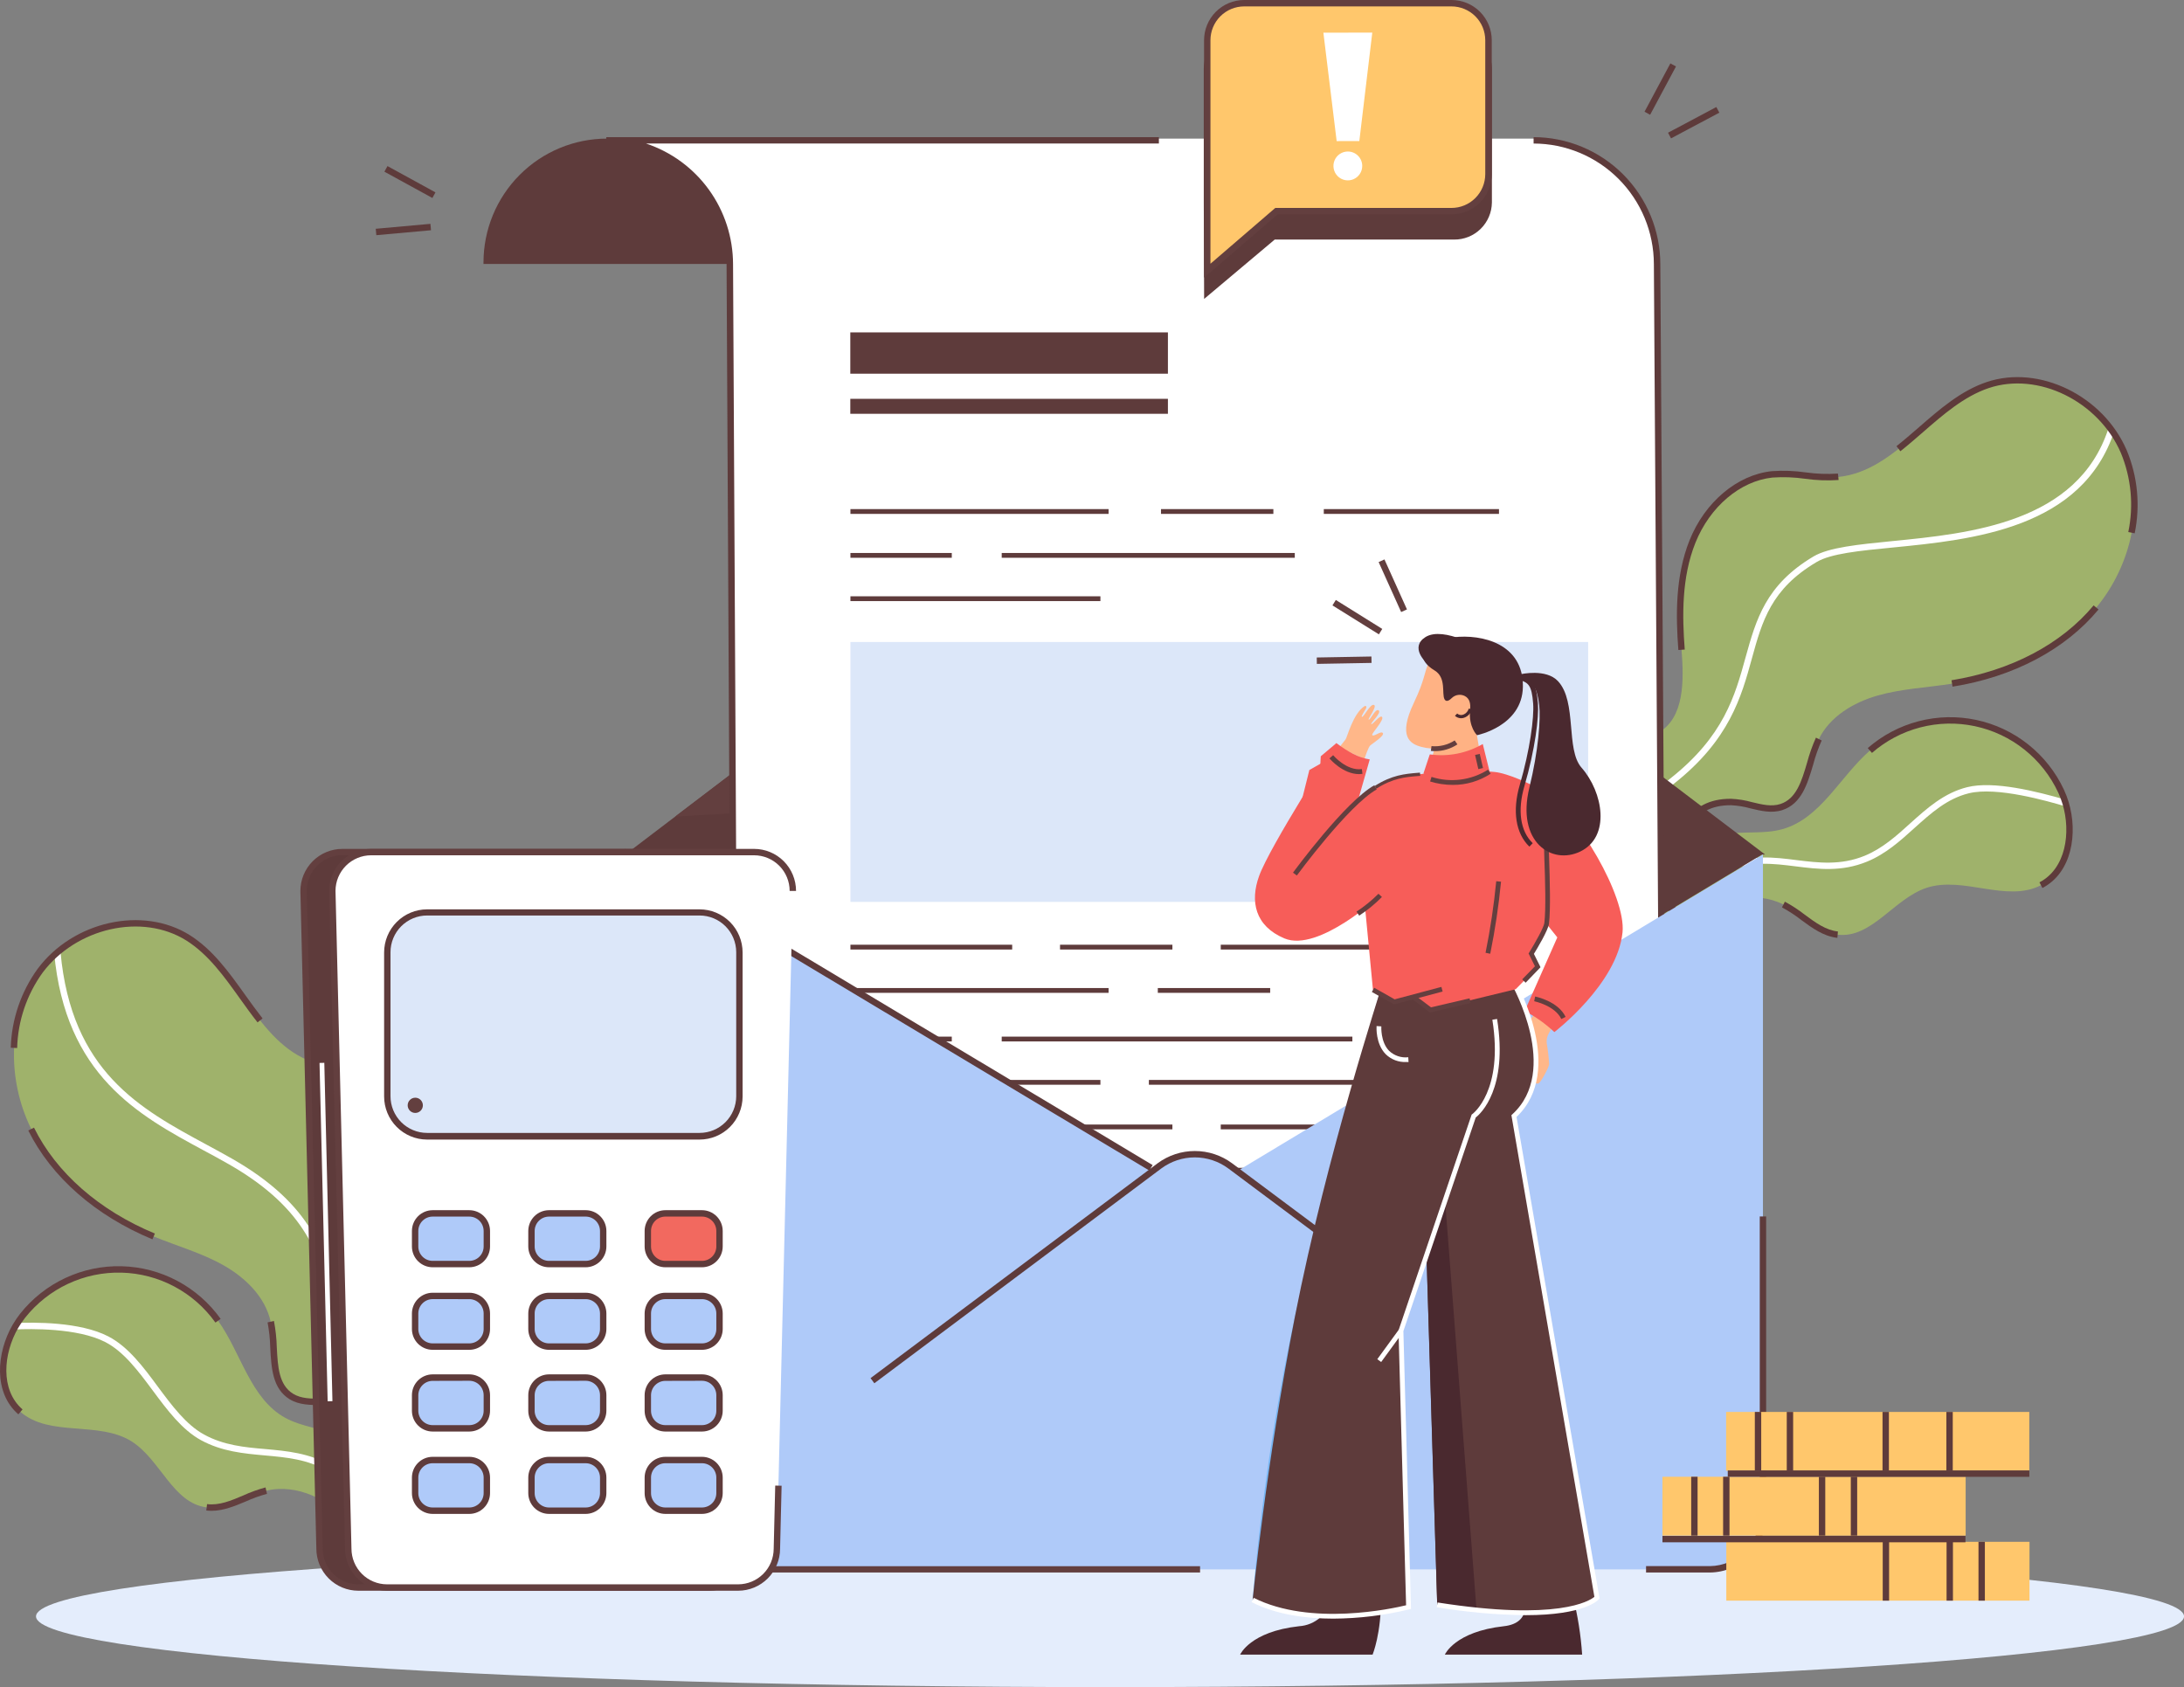 <svg width="312" height="241" viewBox="0 0 312 241" fill="none" xmlns="http://www.w3.org/2000/svg">
<rect x="0" y="0" width="312" height="241" fill="#808080" stroke="none"/>
<g clip-path="url(#clip0_3412_2817)">
<path d="M57.505 218.502L51.44 219.613C51.272 219.33 51.103 219.051 50.925 218.781C50.667 218.398 50.387 218.03 50.086 217.679C47.117 214.245 42.461 211.899 38.047 212.942C35.142 213.627 32.479 215.685 29.523 215.329C24.69 214.739 22.911 208.469 18.77 205.886C14.06 202.95 7.119 205.323 2.923 201.688C-0.437 198.771 -0.077 193.407 2.208 189.465C2.514 188.937 2.856 188.431 3.234 187.952C4.919 185.828 7.073 184.126 9.526 182.978C11.979 181.831 14.664 181.27 17.37 181.339C20.076 181.408 22.728 182.105 25.12 183.377C27.511 184.648 29.576 186.458 31.152 188.665C34.462 193.302 35.762 199.777 40.728 202.525C43.136 203.856 46.018 204.034 48.531 205.159C50.692 206.128 52.744 208.195 54.363 210.76C55.697 212.876 56.683 215.191 57.286 217.619C57.378 217.898 57.446 218.2 57.505 218.502Z" fill="#9FB26B"/>
<path d="M55.548 219.014C55.384 218.74 55.216 218.465 55.042 218.196C54.51 217.371 53.936 216.574 53.323 215.809C51.499 213.522 49.274 211.59 46.756 210.106C43.92 208.456 40.96 208.19 37.827 207.907C34.813 207.637 31.694 207.354 28.707 205.726C25.971 204.23 23.868 201.391 21.83 198.647C19.791 195.904 17.703 193.091 15.053 191.72C11.086 189.662 4.218 189.817 2.207 189.913L2.166 188.999C4.816 188.875 11.419 188.802 15.473 190.906C18.309 192.373 20.489 195.286 22.559 198.098C24.539 200.764 26.586 203.522 29.145 204.921C31.945 206.462 34.968 206.75 37.891 206.997C40.983 207.276 44.184 207.564 47.194 209.315C49.811 210.851 52.122 212.859 54.012 215.237C54.65 216.024 55.242 216.847 55.786 217.702C55.968 217.976 56.141 218.26 56.315 218.548L55.548 219.014Z" fill="white"/>
<path d="M60.647 180.923C59.31 185.084 57.965 190.325 61.185 193.27C62.512 194.477 64.377 194.971 65.718 196.141C68.03 198.121 68.454 201.629 67.724 204.587C66.694 208.581 65.449 212.516 63.994 216.376C63.871 216.709 63.748 217.043 63.629 217.372L53.14 219.293C53.168 218.982 53.2 218.662 53.241 218.346C53.359 217.432 53.51 216.49 53.697 215.525C53.957 213.952 54.235 212.324 54.399 210.751C54.855 206.027 54.267 201.725 48.772 200.444C46.405 199.891 43.696 200.737 41.617 199.475C38.342 197.472 39.501 192.529 38.661 188.779C37.882 185.258 35.059 182.515 31.926 180.745C28.793 178.975 25.291 178.001 21.966 176.63C14.647 173.593 7.985 168.399 4.464 161.279C0.944 154.159 1.021 145.046 5.759 138.685C10.497 132.325 20.151 129.768 26.869 133.975C34.047 138.466 36.623 148.901 44.613 151.69C47.595 152.733 50.91 152.499 53.888 153.551C58.8 155.298 61.96 160.378 62.731 165.545C63.501 170.712 62.238 175.976 60.647 180.923Z" fill="#9FB26B"/>
<path d="M57.532 218.407V217.492C57.532 216.162 57.61 214.771 57.701 213.299C57.998 208.763 58.299 204.067 55.353 201.369C50.095 196.554 48.772 191.368 47.473 186.361C45.758 179.68 43.989 172.776 32.734 166.337C31.539 165.651 30.276 164.965 29.058 164.316C19.819 159.323 9.344 153.662 7.734 136.103L8.646 136.016C10.211 153.09 20.015 158.385 29.496 163.507C30.718 164.17 31.981 164.851 33.19 165.542C44.782 172.172 46.602 179.26 48.357 186.119C49.666 191.217 50.897 196.032 55.955 200.66C59.224 203.655 58.905 208.571 58.6 213.326C58.504 214.781 58.417 216.152 58.431 217.442V218.356L57.532 218.407Z" fill="white"/>
<path d="M21.775 177.037C13.635 173.663 7.337 168.134 4.04 161.49L4.856 161.083C8.049 167.549 14.191 172.922 22.126 176.214L21.775 177.037Z" fill="#633F3F"/>
<path d="M52.64 219.874L52.69 219.275C52.717 218.96 52.754 218.635 52.795 218.315C52.922 217.309 53.096 216.266 53.251 215.471L53.319 215.059C53.556 213.633 53.803 212.156 53.948 210.729C54.368 206.581 54.072 202.169 48.672 200.911C47.742 200.74 46.795 200.672 45.849 200.71C44.317 200.71 42.744 200.71 41.385 199.887C38.918 198.378 38.763 195.406 38.608 192.53C38.578 191.312 38.45 190.1 38.225 188.903L39.137 188.702C39.374 189.948 39.51 191.211 39.542 192.479C39.688 195.223 39.825 197.848 41.882 199.105C43.022 199.8 44.404 199.805 45.868 199.796C46.885 199.755 47.904 199.832 48.905 200.024C55.025 201.451 55.312 206.54 54.879 210.82C54.728 212.274 54.482 213.77 54.24 215.21L54.172 215.622C54.04 216.408 53.871 217.451 53.743 218.429C53.743 218.539 53.716 218.649 53.707 218.759L63.338 216.994L63.612 216.239C65.058 212.397 66.299 208.48 67.328 204.505C67.939 201.936 67.784 198.483 65.468 196.512C64.811 195.996 64.1 195.553 63.347 195.191C62.477 194.776 61.664 194.252 60.926 193.632L61.541 192.955C62.222 193.523 62.971 194.002 63.771 194.381C64.582 194.773 65.347 195.255 66.051 195.817C68.674 198.058 68.883 201.885 68.208 204.716C67.172 208.726 65.923 212.678 64.464 216.555L64.008 217.798L52.64 219.874Z" fill="#633F3F"/>
<path d="M61.08 181.066L60.214 180.787C61.669 176.246 63.046 170.891 62.261 165.601C61.441 160.086 58.084 155.541 53.715 153.968C52.231 153.506 50.703 153.2 49.155 153.053C47.556 152.904 45.978 152.588 44.444 152.111L44.741 151.247C46.215 151.706 47.733 152.012 49.269 152.162C50.882 152.315 52.475 152.637 54.021 153.122C58.704 154.782 62.293 159.633 63.142 165.468C63.976 170.946 62.567 176.434 61.08 181.066Z" fill="#633F3F"/>
<path d="M2.449 149.711L1.537 149.669C1.657 145.61 2.996 141.682 5.377 138.398C10.448 131.584 20.394 129.376 27.093 133.573C30.39 135.636 32.739 138.924 35.01 142.102C35.817 143.231 36.651 144.388 37.508 145.481L36.793 146.052C35.922 144.95 35.083 143.766 34.266 142.632C32.05 139.527 29.752 136.317 26.61 134.346C20.298 130.395 10.909 132.517 6.088 138.946C3.822 142.085 2.554 145.837 2.449 149.711Z" fill="#633F3F"/>
<path d="M30.217 215.819C29.967 215.818 29.717 215.805 29.469 215.777L29.578 214.863C31.329 215.078 32.985 214.374 34.74 213.633C35.77 213.159 36.838 212.774 37.933 212.48L38.142 213.395C37.094 213.678 36.071 214.046 35.082 214.497C33.532 215.142 31.927 215.819 30.217 215.819Z" fill="#633F3F"/>
<path d="M2.622 202.041C-0.971 198.922 -0.506 193.243 1.81 189.237C2.129 188.691 2.484 188.167 2.873 187.669C4.602 185.489 6.813 183.742 9.33 182.565C11.847 181.387 14.602 180.811 17.378 180.882C20.155 180.953 22.877 181.669 25.331 182.973C27.785 184.278 29.904 186.136 31.521 188.4L30.777 188.931C29.243 186.781 27.232 185.018 24.903 183.78C22.574 182.542 19.99 181.863 17.355 181.796C14.719 181.729 12.104 182.276 9.716 183.394C7.327 184.513 5.23 186.171 3.589 188.24C3.225 188.701 2.894 189.187 2.599 189.694C0.474 193.353 -4.21685e-05 198.543 3.22 201.337L2.622 202.041Z" fill="#633F3F"/>
<path d="M158.574 241.005C243.311 241.005 312.004 236.483 312.004 230.904C312.004 225.325 243.311 220.803 158.574 220.803C73.837 220.803 5.144 225.325 5.144 230.904C5.144 236.483 73.837 241.005 158.574 241.005Z" fill="#E4EDFC"/>
<path d="M234.576 130.094L240.217 132.586C240.45 132.348 240.673 132.129 240.915 131.895C241.253 131.581 241.609 131.288 241.982 131.017C245.671 128.37 250.742 127.172 254.792 129.216C257.455 130.556 259.571 133.185 262.544 133.523C267.387 134.072 270.57 128.384 275.19 126.838C280.452 125.082 286.659 129.01 291.58 126.445C295.524 124.392 296.418 119.096 295.109 114.729C294.934 114.145 294.717 113.573 294.462 113.019C293.315 110.56 291.615 108.401 289.495 106.713C287.375 105.025 284.893 103.852 282.245 103.289C279.597 102.726 276.854 102.786 274.233 103.466C271.612 104.146 269.185 105.427 267.141 107.207C262.845 110.948 260.082 116.943 254.596 118.456C251.946 119.188 249.123 118.689 246.387 119.197C244.062 119.654 241.59 121.168 239.419 123.29C237.632 125.033 236.136 127.052 234.987 129.271C234.836 129.545 234.704 129.819 234.576 130.094Z" fill="#9FB26B"/>
<path d="M236.359 131.054L235.707 130.418C235.94 130.176 236.163 129.961 236.418 129.709C237.142 129.009 237.903 128.35 238.699 127.734C240.824 126.092 243.291 125.027 245.68 124.002L246.652 123.582C250.163 122.05 253.46 122.461 256.648 122.864C259.753 123.248 262.964 123.65 266.393 122.242C268.906 121.209 270.953 119.379 272.891 117.614C275.263 115.479 277.712 113.27 281.032 112.447C284.826 111.505 290.941 113.046 295.209 114.276L294.954 115.154C292.551 114.455 285.245 112.328 281.246 113.325C278.149 114.093 275.892 116.128 273.493 118.282C271.478 120.111 269.389 121.986 266.731 123.079C263.082 124.579 259.749 124.163 256.529 123.76C253.31 123.358 250.291 122.978 247.007 124.409L246.031 124.83C243.587 125.882 241.28 126.874 239.25 128.447C238.474 129.043 237.733 129.682 237.029 130.363C236.811 130.596 236.583 130.825 236.359 131.054Z" fill="white"/>
<path d="M240.221 92.821C240.559 97.174 240.677 102.584 236.838 104.71C235.269 105.574 233.363 105.625 231.767 106.448C229.062 107.82 227.858 111.144 227.858 114.194C227.938 118.323 228.243 122.445 228.77 126.54L228.894 127.597L238.648 131.909C238.694 131.598 238.73 131.282 238.767 130.962C238.862 130.048 238.935 129.092 239.004 128.118C239.113 126.527 239.218 124.885 239.423 123.312C240.053 118.607 241.64 114.56 247.281 114.596C249.711 114.596 252.155 116.064 254.468 115.319C258.116 114.135 258.116 109.059 259.817 105.607C261.39 102.364 264.774 100.348 268.23 99.36C271.687 98.373 275.322 98.226 278.874 97.664C286.7 96.415 294.379 92.908 299.455 86.808C304.53 80.708 306.564 71.823 303.427 64.53C300.289 57.236 291.492 52.504 283.986 55.032C275.965 57.726 271.04 67.278 262.626 68.133C259.479 68.453 256.31 67.452 253.172 67.781C247.987 68.334 243.737 72.541 241.772 77.384C239.806 82.226 239.825 87.613 240.221 92.821Z" fill="#9FB26B"/>
<path d="M233.29 128.118L232.405 127.899C232.711 126.669 232.962 125.338 233.226 123.925C234.102 119.27 235.096 113.988 238.571 111.245C246.264 105.177 247.851 99.415 249.383 93.846C250.861 88.55 252.229 83.552 259.069 79.492C261.263 78.193 265.454 77.782 270.269 77.302C281.469 76.2 296.81 74.686 301.197 61.228L302.063 61.517C297.503 75.537 281.811 77.087 270.36 78.216C265.631 78.673 261.554 79.08 259.53 80.278C252.999 84.133 251.736 88.738 250.268 94.07C248.772 99.516 247.076 105.689 239.141 111.949C235.949 114.478 234.977 119.576 234.124 124.076C233.855 125.521 233.605 126.865 233.29 128.118Z" fill="white"/>
<path d="M278.933 98.09L278.787 97.175C287.269 95.803 294.479 92.022 299.089 86.48L299.787 87.065C295.035 92.794 287.629 96.704 278.933 98.09Z" fill="#5E3B3B"/>
<path d="M239.004 132.536L228.469 127.881L228.314 126.568C227.789 122.457 227.484 118.32 227.402 114.176C227.402 111.263 228.497 107.592 231.561 106.023C232.378 105.637 233.237 105.347 234.12 105.159C234.986 104.975 235.825 104.683 236.619 104.29L237.075 105.09C236.207 105.524 235.288 105.844 234.339 106.041C233.523 106.218 232.729 106.485 231.972 106.837C229.272 108.209 228.324 111.533 228.324 114.176C228.41 118.284 228.715 122.384 229.236 126.459L229.331 127.254L238.288 131.214L238.329 130.88C238.434 129.893 238.507 128.85 238.561 128.054L238.589 127.652C238.689 126.189 238.794 124.675 238.985 123.221C239.551 118.973 241.006 114.108 247.226 114.108H247.299C248.316 114.154 249.324 114.316 250.304 114.592C251.727 114.935 253.072 115.26 254.34 114.853C256.62 114.108 257.372 111.606 258.152 108.954C258.477 107.728 258.901 106.531 259.42 105.374L260.241 105.776C259.743 106.887 259.337 108.037 259.028 109.215C258.211 111.958 257.368 114.83 254.618 115.722C253.109 116.211 251.572 115.841 250.09 115.484C249.178 115.226 248.24 115.073 247.294 115.027H247.212C241.74 115.027 240.426 119.229 239.875 123.345C239.688 124.771 239.583 126.271 239.482 127.721L239.455 128.123C239.405 128.928 239.327 129.98 239.223 130.986C239.186 131.31 239.145 131.635 239.095 131.95L239.004 132.536Z" fill="#5E3B3B"/>
<path d="M239.766 92.854C239.396 87.997 239.31 82.336 241.357 77.197C243.555 71.709 248.17 67.832 253.109 67.306C254.725 67.192 256.348 67.25 257.952 67.48C259.48 67.695 261.027 67.753 262.567 67.653L262.658 68.568C261.056 68.676 259.446 68.616 257.856 68.39C256.316 68.169 254.757 68.112 253.205 68.22C248.599 68.71 244.276 72.368 242.201 77.54C240.213 82.506 240.313 88.034 240.678 92.79L239.766 92.854Z" fill="#5E3B3B"/>
<path d="M304.955 76.181L304.042 76.007C304.833 72.212 304.461 68.265 302.975 64.685C299.783 57.3 291.155 53.066 284.096 55.439C280.584 56.624 277.611 59.212 274.734 61.718C273.676 62.632 272.586 63.588 271.482 64.461L270.926 63.734C272.011 62.879 273.092 61.937 274.141 61.027C277.087 58.462 280.128 55.814 283.813 54.575C291.306 52.056 300.463 56.518 303.819 64.324C305.379 68.072 305.775 72.204 304.955 76.181Z" fill="#5E3B3B"/>
<path d="M262.476 133.975C260.483 133.747 258.869 132.558 257.305 131.406C256.445 130.734 255.529 130.138 254.568 129.622L254.979 128.804C255.979 129.345 256.932 129.969 257.829 130.669C259.361 131.799 260.811 132.869 262.563 133.065L262.476 133.975Z" fill="#5E3B3B"/>
<path d="M291.771 126.852L291.351 126.043C295.131 124.072 295.87 118.927 294.653 114.858C294.484 114.295 294.275 113.745 294.028 113.211C292.911 110.817 291.256 108.714 289.191 107.07C287.127 105.426 284.71 104.285 282.131 103.737C279.552 103.188 276.881 103.248 274.329 103.91C271.777 104.573 269.413 105.821 267.423 107.555L266.821 106.865C268.917 105.038 271.406 103.724 274.094 103.026C276.782 102.327 279.595 102.264 282.311 102.84C285.027 103.416 287.574 104.616 289.749 106.346C291.925 108.076 293.67 110.288 294.849 112.809C295.115 113.384 295.341 113.977 295.524 114.583C296.855 119.023 296.007 124.652 291.771 126.852Z" fill="#5E3B3B"/>
<path d="M251.749 122.055L170.695 170.864L89.741 122.064L251.749 122.055Z" fill="#5E3B3B"/>
<path d="M252.151 122.068L175.616 63.99C174.187 62.899 172.44 62.308 170.643 62.308C168.847 62.308 167.1 62.899 165.67 63.99L89.336 122.063L252.151 122.068Z" fill="#5E3B3B"/>
<path d="M234.604 108.757L175.617 63.99C174.187 62.899 172.44 62.308 170.644 62.308C168.847 62.308 167.1 62.899 165.671 63.99L96.464 116.645L234.604 108.757Z" fill="#633F3F"/>
<path d="M104.367 37.706V37.496C104.367 32.803 102.507 28.302 99.198 24.983C95.888 21.664 91.399 19.8 86.719 19.8C82.038 19.8 77.549 21.664 74.239 24.983C70.93 28.302 69.07 32.803 69.07 37.496V37.706H104.367Z" fill="#5E3B3B"/>
<path d="M241.607 211.986H122.79C118.109 211.986 113.62 210.122 110.31 206.803C107.001 203.484 105.141 198.983 105.141 194.29L104.32 37.496C104.32 32.806 102.464 28.308 99.158 24.989C95.852 21.671 91.368 19.805 86.69 19.8H219.143C221.461 19.8 223.756 20.258 225.897 21.147C228.038 22.036 229.984 23.34 231.623 24.983C233.261 26.626 234.561 28.577 235.448 30.724C236.335 32.871 236.792 35.172 236.792 37.496L237.635 165.857V194.29C237.608 204.062 231.862 211.986 241.607 211.986Z" fill="white"/>
<path d="M135.969 173.781H121.49V174.467H135.969V173.781Z" fill="#5E3B3B"/>
<path d="M193.196 173.781H143.102V174.467H193.196V173.781Z" fill="#5E3B3B"/>
<path d="M135.969 78.993H121.49V79.679H135.969V78.993Z" fill="#5E3B3B"/>
<path d="M184.969 78.993H143.102V79.679H184.969V78.993Z" fill="#5E3B3B"/>
<path d="M157.202 85.181H121.49V85.867H157.202V85.181Z" fill="#5E3B3B"/>
<path d="M135.969 148.083H121.49V148.769H135.969V148.083Z" fill="#5E3B3B"/>
<path d="M193.196 148.083H143.102V148.769H193.196V148.083Z" fill="#5E3B3B"/>
<path d="M157.202 154.27H121.49V154.955H157.202V154.27Z" fill="#5E3B3B"/>
<path d="M208.888 154.27H164.124V154.955H208.888V154.27Z" fill="#5E3B3B"/>
<path d="M144.597 134.954H121.49V135.64H144.597V134.954Z" fill="#5E3B3B"/>
<path d="M158.369 141.142H121.49V141.828H158.369V141.142Z" fill="#5E3B3B"/>
<path d="M181.454 141.142H165.401V141.828H181.454V141.142Z" fill="#5E3B3B"/>
<path d="M158.369 72.725H121.49V73.41H158.369V72.725Z" fill="#5E3B3B"/>
<path d="M181.91 72.725H165.857V73.41H181.91V72.725Z" fill="#5E3B3B"/>
<path d="M167.485 134.954H151.433V135.64H167.485V134.954Z" fill="#5E3B3B"/>
<path d="M214.51 134.954H174.394V135.64H214.51V134.954Z" fill="#5E3B3B"/>
<path d="M144.597 160.64H121.49V161.326H144.597V160.64Z" fill="#5E3B3B"/>
<path d="M158.369 166.826H121.49V167.512H158.369V166.826Z" fill="#5E3B3B"/>
<path d="M181.454 166.826H165.401V167.512H181.454V166.826Z" fill="#5E3B3B"/>
<path d="M167.485 160.64H151.433V161.326H167.485V160.64Z" fill="#5E3B3B"/>
<path d="M214.51 160.64H174.394V161.326H214.51V160.64Z" fill="#5E3B3B"/>
<path d="M214.141 72.725H189.114V73.41H214.141V72.725Z" fill="#5E3B3B"/>
<path d="M166.846 47.483H121.472V53.382H166.846V47.483Z" fill="#5E3B3B"/>
<path d="M166.846 56.972H121.472V59.112H166.846V56.972Z" fill="#5E3B3B"/>
<path d="M226.878 91.71H121.49V128.836H226.878V91.71Z" fill="#DCE7F9"/>
<path d="M237.098 166.09L236.268 37.734C236.261 33.167 234.448 28.789 231.227 25.559C228.006 22.329 223.64 20.512 219.085 20.504V19.59C223.885 19.596 228.486 21.51 231.88 24.914C235.274 28.317 237.183 32.931 237.189 37.743L238.01 166.099L237.098 166.09Z" fill="#5E3B3B"/>
<path d="M123.437 212.627H122.717C117.924 212.628 113.326 210.723 109.932 207.329C106.538 203.935 104.625 199.33 104.613 194.523L103.796 37.734C103.788 33.167 101.975 28.79 98.754 25.56C95.534 22.331 91.168 20.513 86.613 20.504V19.59H165.556V20.504H92.295C95.909 21.707 99.053 24.019 101.284 27.113C103.514 30.207 104.717 33.926 104.722 37.743L105.538 194.537C105.553 199.096 107.369 203.464 110.589 206.683C113.809 209.903 118.17 211.711 122.717 211.712H123.424C134.081 211.712 138.277 202.283 139.918 194.377L140.83 194.565C138.368 206.38 132.357 212.627 123.437 212.627Z" fill="#5E3B3B"/>
<path d="M55.353 23.724L54.916 24.526L61.771 28.283L62.208 27.481L55.353 23.724Z" fill="#5E3B3B"/>
<path d="M61.489 31.976L53.678 32.681L53.76 33.595L61.572 32.89L61.489 31.976Z" fill="#5E3B3B"/>
<path d="M251.85 122.063V216.417C251.862 217.426 251.676 218.428 251.301 219.366C250.927 220.303 250.372 221.157 249.668 221.879C248.964 222.601 248.125 223.177 247.199 223.573C246.273 223.97 245.278 224.18 244.271 224.19H97.316C96.31 224.179 95.316 223.969 94.39 223.572C93.465 223.175 92.626 222.599 91.923 221.877C91.219 221.155 90.665 220.302 90.29 219.365C89.916 218.428 89.73 217.426 89.742 216.417V122.063L170.796 170.877L251.85 122.063Z" fill="#AFCAF9"/>
<path d="M199.694 184.418L175.748 166.538C174.288 165.448 172.515 164.858 170.693 164.858C168.872 164.858 167.099 165.448 165.638 166.538L105.352 211.657L199.694 184.418Z" fill="#AFCAF9"/>
<path d="M124.906 197.6L124.363 196.868L165.365 166.181C166.908 165.038 168.775 164.422 170.693 164.422C172.611 164.422 174.479 165.038 176.022 166.181L199.968 184.056L199.421 184.792L175.475 166.917C174.089 165.888 172.411 165.333 170.686 165.333C168.962 165.333 167.284 165.888 165.898 166.917L124.906 197.6Z" fill="#5E3B3B"/>
<path d="M171.439 224.635H97.316C95.163 224.61 93.107 223.73 91.601 222.186C90.096 220.643 89.263 218.563 89.286 216.404V158.449H90.198V216.417C90.175 218.334 90.911 220.181 92.246 221.553C93.581 222.925 95.405 223.71 97.316 223.734H171.439V224.635Z" fill="#633F3F"/>
<path d="M244.271 224.634H235.15V223.72H244.271C246.183 223.696 248.007 222.912 249.342 221.54C250.678 220.168 251.416 218.321 251.394 216.404V173.768H252.306V216.417C252.326 218.575 251.49 220.652 249.984 222.193C248.477 223.733 246.423 224.611 244.271 224.634Z" fill="#5E3B3B"/>
<path d="M164.188 167.215L90.161 122.873V146.322H89.249V121.259L164.658 166.428L164.188 167.215Z" fill="#5E3B3B"/>
<path d="M171.968 9.785V28.909C171.968 31.83 172.018 42.704 172.018 42.704L182.101 34.222H207.725C209.141 34.238 210.505 33.69 211.518 32.698C212.532 31.706 213.111 30.351 213.129 28.931V9.785C213.11 8.366 212.53 7.013 211.517 6.022C210.504 5.031 209.14 4.483 207.725 4.499H177.372C175.957 4.483 174.593 5.031 173.58 6.022C172.567 7.013 171.987 8.366 171.968 9.785Z" fill="#5E3B3B"/>
<path d="M172.465 5.748V24.871C172.465 27.793 172.515 38.667 172.515 38.667L182.352 30.161H207.36C208.053 30.161 208.739 30.024 209.379 29.759C210.019 29.493 210.601 29.103 211.091 28.612C211.581 28.12 211.969 27.537 212.235 26.895C212.5 26.253 212.636 25.566 212.636 24.871V5.748C212.636 5.053 212.5 4.365 212.235 3.723C211.969 3.081 211.581 2.498 211.091 2.007C210.601 1.515 210.019 1.126 209.379 0.86C208.739 0.594 208.053 0.457 207.36 0.457H177.718C176.323 0.463 174.987 1.023 174.002 2.015C173.018 3.006 172.465 4.348 172.465 5.748Z" fill="#FFC76C"/>
<path d="M190.952 20.156L194.19 20.147L196.041 4.659L189.055 4.668L190.952 20.156Z" fill="white"/>
<path d="M194.605 23.705C194.605 24.113 194.484 24.512 194.258 24.851C194.032 25.19 193.711 25.454 193.335 25.61C192.959 25.766 192.546 25.807 192.147 25.727C191.748 25.648 191.381 25.451 191.094 25.163C190.806 24.875 190.61 24.507 190.531 24.107C190.451 23.707 190.492 23.293 190.648 22.916C190.803 22.539 191.067 22.217 191.405 21.99C191.743 21.764 192.141 21.643 192.548 21.643C193.093 21.643 193.616 21.86 194.002 22.247C194.388 22.633 194.605 23.158 194.605 23.705Z" fill="white"/>
<path d="M172.009 39.664V5.748C172.01 4.225 172.614 2.764 173.687 1.686C174.761 0.609 176.217 0.002 177.736 0H207.378C208.898 0.002 210.354 0.609 211.429 1.686C212.503 2.764 213.108 4.224 213.11 5.748V24.871C213.108 26.395 212.503 27.855 211.429 28.933C210.354 30.01 208.898 30.616 207.378 30.619H182.52L172.009 39.664ZM177.736 0.915C176.459 0.916 175.234 1.426 174.331 2.332C173.428 3.238 172.921 4.467 172.921 5.748V37.675L182.183 29.704H207.36C208.638 29.703 209.863 29.194 210.767 28.287C211.671 27.381 212.179 26.152 212.18 24.871V5.748C212.179 4.466 211.671 3.238 210.767 2.332C209.863 1.425 208.638 0.916 207.36 0.915H177.736Z" fill="#633F3F"/>
<path d="M245.191 15.289L238.29 18.96L238.718 19.768L245.618 16.096L245.191 15.289Z" fill="#5E3B3B"/>
<path d="M238.624 9.059L234.931 15.961L235.734 16.393L239.428 9.491L238.624 9.059Z" fill="#5E3B3B"/>
<path d="M218.483 145.879L219.796 143.936L222.359 145.609L221.251 147.626C221.011 148.051 220.911 148.54 220.963 149.025C221.132 150.015 221.247 151.013 221.31 152.016C221.274 152.445 220.184 154.544 219.796 154.759C219.532 154.892 219.098 154.604 219.098 154.604C219.098 154.604 219.915 150.516 219.449 149.697C219.182 149.264 218.886 148.848 218.565 148.453C218.277 148.09 218.114 147.644 218.099 147.18C218.084 146.716 218.219 146.26 218.483 145.879Z" fill="#FFB789"/>
<path d="M201.633 111.419L203.913 110.582L205.851 103.627L210.758 103.654L211.985 110.934L215.332 111.771C214.523 112.878 213.465 113.778 212.244 114.398C211.023 115.018 209.673 115.34 208.304 115.338C202.522 115.338 201.633 111.419 201.633 111.419Z" fill="#FFB284"/>
<path d="M209.672 105.762C207.848 107.134 204.72 107.134 203.119 106.709C201.432 106.288 199.676 105.241 201.979 100.399C203.561 97.065 203.429 96.192 204.081 94.696C204.51 93.718 205.595 93.037 207.593 93.233C210.972 93.562 215.651 101.299 209.672 105.762Z" fill="#FFB284"/>
<path d="M222.053 147.433C222.053 147.433 231.032 140.574 231.789 133.194C232.314 128.1 225.437 116.274 220.389 113.023C218.756 111.972 215.372 110.467 213.548 110.28C210.689 109.996 208.076 109.937 202.845 110.591C200.825 110.847 199.626 110.499 196.461 112.465C192.425 114.985 184.946 124.857 184.946 124.857L196.803 129.394L214.287 123.618L222.473 133.907L217.817 144.424C219.359 145.228 220.785 146.24 222.053 147.433Z" fill="#F75D59"/>
<path d="M197.291 228.128C197.341 233.327 196.087 236.359 196.087 236.359H177.166C177.166 236.359 178.575 233.08 185.58 232.307C186.718 232.236 187.799 231.784 188.649 231.022C189.499 230.261 190.069 229.235 190.268 228.109L197.291 228.128Z" fill="#4A292F"/>
<path d="M224.721 228.128C225.4 230.826 225.835 233.581 226.02 236.359H206.411C206.411 236.359 207.82 233.08 214.829 232.307C219.034 231.85 217.698 228.109 217.698 228.109L224.721 228.128Z" fill="#4A292F"/>
<path d="M209.987 140.826C212.093 140.862 214.199 140.751 216.289 140.492C216.289 140.492 223.44 152.907 216.289 159.432L228.146 228.233C228.146 228.233 224.808 232.303 205.313 229.253L203.657 175.194L209.987 140.826Z" fill="#5E3B3B"/>
<path d="M210.931 229.985C209.23 229.811 207.364 229.568 205.321 229.248L203.666 175.19L203.949 173.64L206.407 171.02L210.931 229.985Z" fill="#4A292F"/>
<path d="M207.009 142.823C207.009 142.823 197.341 140.642 197.341 140.958C197.341 141.273 190.045 165.326 184.969 188.18C182.105 201.498 180.093 214.986 178.945 228.562C188.043 233.134 201.222 229.581 201.222 229.581L200.141 190.11L210.539 159.436C210.539 159.436 216.663 155.197 212.395 140.624L207.009 142.823Z" fill="#77B6F3"/>
<path d="M209.958 144.995L203.464 175.166L203.91 175.262L210.404 145.092L209.958 144.995Z" fill="white"/>
<path d="M217.926 230.729C213.681 230.675 209.445 230.294 205.258 229.591L205.363 228.914C222.541 231.603 227.065 228.694 227.772 228.109L215.915 159.304L216.052 159.176C222.892 152.916 216.052 140.784 215.988 140.665L216.576 140.322C216.649 140.446 223.69 152.888 216.649 159.555L228.506 228.329L228.406 228.452C228.319 228.562 226.417 230.729 217.926 230.729Z" fill="white"/>
<path d="M197.341 140.958C197.341 141.223 189.589 164.599 184.969 188.181C180.897 208.991 178.945 228.562 178.945 228.562C188.043 233.135 201.222 229.582 201.222 229.582L200.141 190.11L210.539 159.436C210.539 159.436 217.224 154.713 212.956 140.14C212.956 140.135 197.341 140.643 197.341 140.958Z" fill="#5E3B3B"/>
<path d="M190.455 231.224C186.625 231.224 182.384 230.675 178.79 228.864L179.1 228.251C187.277 232.367 198.983 229.77 200.871 229.312L199.786 190.056L199.808 189.996L210.238 159.213L210.333 159.149C210.379 159.117 214.821 155.865 213.193 145.668L213.868 145.559C215.459 155.513 211.51 159.098 210.817 159.643L200.483 190.152L201.573 229.829L201.313 229.898C197.758 230.761 194.114 231.206 190.455 231.224Z" fill="white"/>
<path d="M194.92 108.424C195.061 108.021 195.472 106.713 195.786 106.453C196.101 106.192 197.834 105.081 197.547 104.715C197.259 104.349 196.215 105.346 196.028 104.989C195.914 104.765 197.912 102.703 197.396 102.383C197.068 102.173 196.028 103.608 195.9 103.435C195.773 103.261 197.424 101.811 196.949 101.473C196.475 101.135 195.732 102.973 195.513 102.795C195.403 102.708 196.712 100.965 196.32 100.723C195.796 100.371 194.797 102.552 194.546 102.397C194.427 102.328 194.911 101.638 195.153 101.185C195.28 100.933 195.102 100.769 194.943 100.869C193.297 101.907 192.439 105.36 192.229 105.62C191.915 106.005 191.614 106.389 191.317 106.773L194.92 108.424Z" fill="#FFB789"/>
<path d="M196.137 141.397L199.179 143.121L201.856 142.38L204.341 144.269L216.526 141.31L219.673 138.109L218.761 136.248L220.963 131.918C220.963 131.918 220.845 123.595 220.562 120.436L194.568 125.036L196.137 141.397Z" fill="#F75D59"/>
<path d="M212.892 136.244L212.222 136.106C212.907 132.727 213.417 129.314 213.749 125.882L214.433 125.95C214.097 129.406 213.583 132.841 212.892 136.244Z" fill="#633F3F"/>
<path d="M204.469 111.094L197.173 127.908C197.173 127.908 188.367 136.089 183.492 134.054C179.283 132.284 178.562 128.772 179.866 125.155C181.394 120.898 190.902 106.146 190.902 106.146C192.494 107.354 194.095 108.25 195.677 108.483L191.627 122.631L204.469 111.094Z" fill="#F75D59"/>
<path d="M217.944 140.382L217.456 139.902L219.28 138.036L218.368 136.207L218.468 136.047C219.262 134.766 220.543 132.498 220.621 131.858C220.863 129.819 220.735 125.68 220.621 122.658C220.598 121.821 220.575 121.053 220.562 120.422H221.246C221.246 121.053 221.282 121.821 221.305 122.658C221.401 125.699 221.528 129.865 221.282 131.954C221.173 132.869 219.586 135.521 219.13 136.262L220.074 138.169L217.944 140.382Z" fill="#633F3F"/>
<path d="M185.266 125.063L184.714 124.661C185.019 124.245 192.165 114.528 196.338 112.173L196.671 112.767C192.626 115.054 185.339 124.967 185.266 125.063Z" fill="#633F3F"/>
<path d="M196.625 112.662L196.384 112.278C198.851 110.705 200.707 110.549 202.499 110.399L202.855 110.371L202.891 110.828L202.536 110.86C200.798 111.002 199.001 111.148 196.625 112.662Z" fill="#633F3F"/>
<path d="M194.168 130.798L193.789 130.222C194.918 129.483 195.968 128.63 196.922 127.675L197.419 128.132C196.434 129.135 195.344 130.029 194.168 130.798Z" fill="#633F3F"/>
<path d="M207.656 91.033C211.71 90.553 217.648 91.948 217.556 98.103C217.474 103.741 211.003 105.021 211.003 105.021C211.003 105.021 209.763 103.855 210.014 101.409C210.105 100.563 209.977 99.804 209.27 99.433C208.978 99.282 208.647 99.224 208.321 99.266C207.995 99.309 207.69 99.45 207.446 99.671C207.091 100.028 206.612 100.357 206.361 99.891C205.932 99.095 206.657 96.813 204.943 95.775C203.721 95.048 203.251 94.239 203.233 93.603C203.187 92.35 204.541 91.381 207.656 91.033Z" fill="#4A292F"/>
<path d="M208.728 102.602C208.402 102.599 208.088 102.475 207.848 102.254L208.167 101.93C208.294 102.041 208.45 102.112 208.617 102.135C208.784 102.158 208.954 102.131 209.106 102.058C209.279 101.98 209.432 101.864 209.556 101.721C209.679 101.577 209.77 101.408 209.822 101.226L210.278 101.322C210.209 101.573 210.086 101.807 209.917 102.006C209.749 102.205 209.539 102.364 209.302 102.474C209.123 102.559 208.926 102.603 208.728 102.602Z" fill="#4A292F"/>
<path d="M204.97 107.299C204.783 107.301 204.595 107.29 204.409 107.267L204.5 106.585C205.664 106.694 206.83 106.408 207.811 105.771L208.203 106.334C207.246 106.972 206.12 107.308 204.97 107.299Z" fill="#633F3F"/>
<path d="M217.233 96.315C217.233 96.315 220.882 95.465 222.583 97.317C225.319 100.28 223.641 107.061 225.934 109.663C229.031 113.188 230.107 119.517 225.775 121.63C221.671 123.632 216.595 120.258 218.478 112.534C219.778 107.23 220.115 102.662 219.883 100.732C219.509 97.618 218.766 97.531 217.311 97.074L217.233 96.315Z" fill="#4A292F"/>
<path d="M203.343 110.508L204.255 107.765C206.872 108.131 209.537 107.609 211.825 106.283L212.796 110.216C212.796 110.216 206.526 111.985 203.343 110.508Z" fill="#F75D59"/>
<path d="M218.483 120.943C216.522 119.055 216.02 115.835 217.114 112.109C218.565 107.138 219.171 102.506 219.021 100.503C218.811 97.76 218.3 97.563 217.055 97.097L216.836 97.014L217.078 96.374L217.297 96.456C218.761 97.005 219.472 97.403 219.705 100.453C219.855 102.456 219.312 107.019 217.771 112.301C216.754 115.776 217.187 118.744 218.961 120.449L218.483 120.943Z" fill="#4A292F"/>
<path d="M204.409 95.117C203.497 94.66 201.409 92.401 203.643 91.002C206.27 89.374 211.897 92.804 211.897 92.804L204.409 95.117Z" fill="#4A292F"/>
<path d="M199.142 143.487L195.978 141.699L196.315 141.1L199.234 142.756L205.914 140.981L206.088 141.64L199.142 143.487Z" fill="#633F3F"/>
<path d="M204.273 144.64L201.778 142.751L202.189 142.207L204.428 143.899L209.941 142.614L210.096 143.277L204.273 144.64Z" fill="#633F3F"/>
<path d="M207.538 112.123C206.44 112.123 205.349 111.958 204.3 111.634L204.5 110.98C205.84 111.411 207.258 111.541 208.653 111.363C210.049 111.184 211.388 110.701 212.577 109.946L212.951 110.522C211.343 111.579 209.46 112.136 207.538 112.123Z" fill="#633F3F"/>
<path d="M211.392 107.691L210.726 107.845L211.191 109.868L211.857 109.714L211.392 107.691Z" fill="#633F3F"/>
<path d="M223.043 145.563C222.131 143.642 219.198 143.034 219.171 143.025L219.303 142.353C219.44 142.38 222.587 143.034 223.658 145.265L223.043 145.563Z" fill="#633F3F"/>
<path d="M190.92 106.15L188.681 108.034L188.476 111.83L190.92 106.15Z" fill="#F75D59"/>
<path d="M186.004 114.195L187.053 109.992L190.135 108.25L191.504 110.82L186.004 114.195Z" fill="#F75D59"/>
<path d="M194.172 110.586C191.833 110.586 190.004 108.432 189.922 108.336L190.446 107.879C190.446 107.879 192.375 110.165 194.551 109.863L194.637 110.54C194.483 110.566 194.328 110.581 194.172 110.586Z" fill="#633F3F"/>
<path d="M197.779 79.915L196.948 80.292L200.164 87.43L200.995 87.054L197.779 79.915Z" fill="#633F3F"/>
<path d="M190.832 85.705L190.351 86.481L196.985 90.617L197.466 89.841L190.832 85.705Z" fill="#633F3F"/>
<path d="M195.918 93.782L188.107 93.923L188.124 94.837L195.934 94.697L195.918 93.782Z" fill="#633F3F"/>
<path d="M199.865 189.895L196.758 194.16L197.31 194.565L200.417 190.3L199.865 189.895Z" fill="white"/>
<path d="M200.894 151.708C200.353 151.735 199.813 151.649 199.307 151.456C198.801 151.263 198.34 150.968 197.953 150.588C196.493 149.093 196.644 146.674 196.653 146.573L197.333 146.619C197.333 146.642 197.2 148.841 198.445 150.113C198.807 150.456 199.24 150.715 199.712 150.873C200.185 151.031 200.686 151.084 201.181 151.027L201.218 151.713L200.894 151.708Z" fill="white"/>
<path d="M51.171 226.779H101.334C102.799 226.776 104.204 226.193 105.243 225.157C106.281 224.121 106.869 222.715 106.879 221.246L109.159 127.267C109.154 125.798 108.57 124.39 107.534 123.351C106.497 122.311 105.093 121.726 103.628 121.721H48.904C47.441 121.725 46.039 122.309 45.003 123.344C43.966 124.379 43.379 125.782 43.368 127.249L45.648 221.246C45.658 222.711 46.243 224.113 47.277 225.149C48.31 226.185 49.709 226.77 51.171 226.779Z" fill="#5E3B3B"/>
<path d="M101.347 227.236H51.184C49.599 227.234 48.079 226.602 46.956 225.48C45.834 224.358 45.2 222.836 45.192 221.246L42.912 127.281C42.912 125.687 43.543 124.158 44.667 123.029C45.79 121.901 47.314 121.266 48.904 121.264H103.628C105.215 121.265 106.737 121.898 107.86 123.024C108.983 124.149 109.614 125.676 109.615 127.268L107.335 221.255C107.327 222.843 106.692 224.363 105.571 225.483C104.449 226.604 102.931 227.234 101.347 227.236ZM48.904 122.16C47.558 122.161 46.267 122.698 45.315 123.652C44.363 124.606 43.827 125.899 43.824 127.249L46.104 221.218C46.104 222.57 46.639 223.867 47.592 224.824C48.544 225.781 49.836 226.319 51.184 226.322H101.347C102.69 226.319 103.978 225.784 104.929 224.833C105.88 223.882 106.417 222.593 106.423 221.246L108.703 127.258C108.701 125.91 108.165 124.618 107.213 123.666C106.262 122.713 104.972 122.178 103.628 122.178L48.904 122.16Z" fill="#633F3F"/>
<path d="M55.275 226.779H105.438C106.903 226.776 108.308 226.193 109.347 225.157C110.386 224.121 110.974 222.715 110.984 221.246L113.264 127.267C113.259 125.798 112.675 124.39 111.638 123.351C110.602 122.311 109.198 121.726 107.732 121.721H53.009C51.546 121.725 50.144 122.309 49.108 123.344C48.071 124.379 47.483 125.782 47.473 127.249L49.753 221.246C49.762 222.711 50.347 224.113 51.381 225.149C52.415 226.185 53.814 226.77 55.275 226.779Z" fill="white"/>
<path d="M61.012 162.331H99.948C103.086 162.331 105.63 159.78 105.63 156.633V136.038C105.63 132.891 103.086 130.34 99.948 130.34H61.012C57.874 130.34 55.33 132.891 55.33 136.038V156.633C55.33 159.78 57.874 162.331 61.012 162.331Z" fill="#DCE7F9"/>
<path d="M105.452 227.236H55.289C53.704 227.234 52.184 226.602 51.061 225.48C49.938 224.358 49.304 222.836 49.297 221.246L47.017 127.281C47.017 125.687 47.648 124.158 48.771 123.029C49.895 121.901 51.419 121.266 53.009 121.264H107.732C109.32 121.265 110.842 121.898 111.965 123.024C113.087 124.149 113.718 125.676 113.72 127.268H112.808C112.806 125.918 112.271 124.624 111.32 123.67C110.368 122.716 109.078 122.179 107.732 122.178H53.009C51.666 122.179 50.378 122.713 49.426 123.663C48.474 124.614 47.936 125.903 47.929 127.249L50.209 221.218C50.209 222.57 50.744 223.867 51.696 224.824C52.649 225.781 53.941 226.319 55.289 226.322H105.452C106.795 226.319 108.082 225.784 109.033 224.833C109.984 223.882 110.521 222.593 110.527 221.246L110.746 212.215L111.658 212.238L111.44 221.246C111.434 222.835 110.8 224.357 109.678 225.48C108.556 226.602 107.037 227.234 105.452 227.236Z" fill="#633F3F"/>
<path d="M99.943 162.788H61.012C59.385 162.786 57.825 162.137 56.675 160.983C55.524 159.829 54.876 158.265 54.874 156.633V136.056C54.876 134.425 55.524 132.86 56.675 131.707C57.825 130.553 59.385 129.904 61.012 129.901H99.943C101.571 129.903 103.132 130.551 104.284 131.705C105.435 132.859 106.083 134.424 106.086 136.056V156.633C106.083 158.266 105.435 159.831 104.284 160.985C103.132 162.138 101.571 162.787 99.943 162.788ZM61.012 130.779C59.627 130.781 58.298 131.333 57.318 132.316C56.338 133.298 55.787 134.63 55.786 136.02V156.597C55.787 157.986 56.338 159.318 57.318 160.301C58.298 161.283 59.627 161.836 61.012 161.837H99.943C101.329 161.836 102.658 161.284 103.639 160.301C104.619 159.319 105.171 157.987 105.174 156.597V136.02C105.171 134.63 104.619 133.298 103.639 132.315C102.658 131.333 101.329 130.781 99.943 130.779H61.012Z" fill="#5E3B3B"/>
<path d="M46.33 151.824L45.647 151.841L46.808 200.174L47.492 200.157L46.33 151.824Z" fill="white"/>
<path d="M95.045 180.576H100.285C101.667 180.576 102.788 179.452 102.788 178.066V175.848C102.788 174.462 101.667 173.338 100.285 173.338H95.045C93.662 173.338 92.541 174.462 92.541 175.848V178.066C92.541 179.452 93.662 180.576 95.045 180.576Z" fill="#AFC9F9"/>
<path d="M100.289 173.338H95.049C93.667 173.338 92.546 174.462 92.546 175.848V178.066C92.546 179.453 93.667 180.576 95.049 180.576H100.289C101.672 180.576 102.793 179.453 102.793 178.066V175.848C102.793 174.462 101.672 173.338 100.289 173.338Z" fill="#F2695F"/>
<path d="M95.045 192.364H100.285C101.667 192.364 102.788 191.24 102.788 189.854V187.636C102.788 186.25 101.667 185.126 100.285 185.126H95.045C93.662 185.126 92.541 186.25 92.541 187.636V189.854C92.541 191.24 93.662 192.364 95.045 192.364Z" fill="#AFC9F9"/>
<path d="M95.045 204.043H100.285C101.667 204.043 102.788 202.919 102.788 201.533V199.315C102.788 197.928 101.667 196.804 100.285 196.804H95.045C93.662 196.804 92.541 197.928 92.541 199.315V201.533C92.541 202.919 93.662 204.043 95.045 204.043Z" fill="#AFC9F9"/>
<path d="M95.045 215.8H100.285C101.667 215.8 102.788 214.676 102.788 213.289V211.072C102.788 209.685 101.667 208.561 100.285 208.561H95.045C93.662 208.561 92.541 209.685 92.541 211.072V213.289C92.541 214.676 93.662 215.8 95.045 215.8Z" fill="#AFC9F9"/>
<path d="M78.428 180.576H83.667C85.05 180.576 86.171 179.452 86.171 178.066V175.848C86.171 174.462 85.05 173.338 83.667 173.338H78.428C77.045 173.338 75.924 174.462 75.924 175.848V178.066C75.924 179.452 77.045 180.576 78.428 180.576Z" fill="#AFCAF9"/>
<path d="M61.806 180.576H67.045C68.428 180.576 69.549 179.452 69.549 178.066V175.848C69.549 174.462 68.428 173.338 67.045 173.338H61.806C60.423 173.338 59.302 174.462 59.302 175.848V178.066C59.302 179.452 60.423 180.576 61.806 180.576Z" fill="#AFCAF9"/>
<path d="M95.045 192.364H100.285C101.667 192.364 102.788 191.24 102.788 189.854V187.636C102.788 186.25 101.667 185.126 100.285 185.126H95.045C93.662 185.126 92.541 186.25 92.541 187.636V189.854C92.541 191.24 93.662 192.364 95.045 192.364Z" fill="#AFCAF9"/>
<path d="M78.428 192.364H83.667C85.05 192.364 86.171 191.24 86.171 189.854V187.636C86.171 186.25 85.05 185.126 83.667 185.126H78.428C77.045 185.126 75.924 186.25 75.924 187.636V189.854C75.924 191.24 77.045 192.364 78.428 192.364Z" fill="#AFCAF9"/>
<path d="M61.806 192.364H67.045C68.428 192.364 69.549 191.24 69.549 189.854V187.636C69.549 186.25 68.428 185.126 67.045 185.126H61.806C60.423 185.126 59.302 186.25 59.302 187.636V189.854C59.302 191.24 60.423 192.364 61.806 192.364Z" fill="#AFCAF9"/>
<path d="M95.045 204.043H100.285C101.667 204.043 102.788 202.919 102.788 201.533V199.315C102.788 197.928 101.667 196.804 100.285 196.804H95.045C93.662 196.804 92.541 197.928 92.541 199.315V201.533C92.541 202.919 93.662 204.043 95.045 204.043Z" fill="#AFCAF9"/>
<path d="M78.428 204.043H83.667C85.05 204.043 86.171 202.919 86.171 201.533V199.315C86.171 197.928 85.05 196.804 83.667 196.804H78.428C77.045 196.804 75.924 197.928 75.924 199.315V201.533C75.924 202.919 77.045 204.043 78.428 204.043Z" fill="#AFCAF9"/>
<path d="M61.806 204.043H67.045C68.428 204.043 69.549 202.919 69.549 201.533V199.315C69.549 197.928 68.428 196.804 67.045 196.804H61.806C60.423 196.804 59.302 197.928 59.302 199.315V201.533C59.302 202.919 60.423 204.043 61.806 204.043Z" fill="#AFCAF9"/>
<path d="M61.806 215.8H67.045C68.428 215.8 69.549 214.676 69.549 213.289V211.072C69.549 209.685 68.428 208.561 67.045 208.561H61.806C60.423 208.561 59.302 209.685 59.302 211.072V213.289C59.302 214.676 60.423 215.8 61.806 215.8Z" fill="#AFCAF9"/>
<path d="M95.045 215.8H100.285C101.667 215.8 102.788 214.676 102.788 213.289V211.072C102.788 209.685 101.667 208.561 100.285 208.561H95.045C93.662 208.561 92.541 209.685 92.541 211.072V213.289C92.541 214.676 93.662 215.8 95.045 215.8Z" fill="#AFCAF9"/>
<path d="M78.428 215.8H83.667C85.05 215.8 86.171 214.676 86.171 213.289V211.072C86.171 209.685 85.05 208.561 83.667 208.561H78.428C77.045 208.561 75.924 209.685 75.924 211.072V213.289C75.924 214.676 77.045 215.8 78.428 215.8Z" fill="#AFCAF9"/>
<path d="M100.285 181.029H95.049C94.265 181.028 93.513 180.715 92.958 180.159C92.403 179.602 92.091 178.848 92.09 178.061V175.844C92.091 175.057 92.403 174.303 92.958 173.747C93.513 173.19 94.265 172.877 95.049 172.876H100.285C101.069 172.877 101.821 173.19 102.376 173.747C102.931 174.303 103.243 175.057 103.244 175.844V178.061C103.243 178.848 102.931 179.602 102.376 180.159C101.821 180.715 101.069 181.028 100.285 181.029ZM95.049 173.791C94.507 173.792 93.987 174.008 93.603 174.393C93.219 174.778 93.003 175.3 93.002 175.844V178.061C93.002 178.606 93.218 179.128 93.602 179.513C93.986 179.898 94.506 180.115 95.049 180.115H100.285C100.828 180.115 101.349 179.898 101.733 179.513C102.116 179.128 102.332 178.606 102.332 178.061V175.844C102.331 175.3 102.115 174.778 101.731 174.393C101.347 174.008 100.827 173.792 100.285 173.791H95.049Z" fill="#5E3B3B"/>
<path d="M83.667 181.029H78.427C77.643 181.028 76.891 180.715 76.336 180.159C75.781 179.602 75.469 178.848 75.468 178.061V175.844C75.469 175.057 75.781 174.303 76.336 173.747C76.891 173.19 77.643 172.877 78.427 172.876H83.667C84.452 172.877 85.204 173.19 85.759 173.747C86.313 174.303 86.626 175.057 86.627 175.844V178.061C86.626 178.848 86.313 179.602 85.759 180.159C85.204 180.715 84.452 181.028 83.667 181.029ZM78.427 173.791C77.885 173.792 77.365 174.008 76.981 174.393C76.597 174.778 76.381 175.3 76.38 175.844V178.061C76.38 178.606 76.596 179.128 76.98 179.513C77.364 179.898 77.884 180.115 78.427 180.115H83.667C84.21 180.113 84.73 179.897 85.114 179.512C85.497 179.127 85.713 178.606 85.715 178.061V175.844C85.713 175.3 85.497 174.778 85.114 174.393C84.73 174.008 84.21 173.792 83.667 173.791H78.427Z" fill="#5E3B3B"/>
<path d="M67.045 181.029H61.805C61.021 181.028 60.269 180.715 59.714 180.159C59.159 179.602 58.847 178.848 58.846 178.061V175.844C58.847 175.057 59.159 174.303 59.714 173.747C60.269 173.19 61.021 172.877 61.805 172.876H67.045C67.83 172.877 68.582 173.19 69.136 173.747C69.691 174.303 70.004 175.057 70.005 175.844V178.061C70.004 178.848 69.691 179.602 69.136 180.159C68.582 180.715 67.83 181.028 67.045 181.029ZM61.805 173.791C61.263 173.792 60.742 174.008 60.359 174.393C59.975 174.778 59.759 175.3 59.758 175.844V178.061C59.759 178.606 59.975 179.127 60.359 179.512C60.742 179.897 61.263 180.113 61.805 180.115H67.045C67.314 180.115 67.58 180.061 67.829 179.958C68.077 179.855 68.303 179.704 68.493 179.513C68.683 179.323 68.834 179.096 68.937 178.847C69.04 178.598 69.093 178.331 69.093 178.061V175.844C69.091 175.3 68.875 174.778 68.492 174.393C68.108 174.008 67.588 173.792 67.045 173.791H61.805Z" fill="#5E3B3B"/>
<path d="M100.285 192.822H95.049C94.265 192.821 93.513 192.508 92.958 191.952C92.403 191.395 92.091 190.641 92.09 189.854V187.637C92.091 186.85 92.403 186.096 92.958 185.539C93.513 184.983 94.265 184.67 95.049 184.669H100.285C101.069 184.67 101.821 184.983 102.376 185.539C102.931 186.096 103.243 186.85 103.244 187.637V189.854C103.243 190.641 102.931 191.395 102.376 191.952C101.821 192.508 101.069 192.821 100.285 192.822ZM95.049 185.579C94.506 185.579 93.986 185.795 93.602 186.18C93.218 186.565 93.002 187.088 93.002 187.632V189.85C93.002 190.394 93.218 190.917 93.602 191.302C93.986 191.687 94.506 191.903 95.049 191.903H100.285C100.828 191.903 101.349 191.687 101.733 191.302C102.116 190.917 102.332 190.394 102.332 189.85V187.637C102.332 187.092 102.116 186.57 101.733 186.185C101.349 185.8 100.828 185.583 100.285 185.583L95.049 185.579Z" fill="#5E3B3B"/>
<path d="M83.667 192.822H78.427C77.643 192.821 76.891 192.508 76.336 191.952C75.781 191.395 75.469 190.641 75.468 189.854V187.637C75.469 186.85 75.781 186.096 76.336 185.539C76.891 184.983 77.643 184.67 78.427 184.669H83.667C84.452 184.67 85.204 184.983 85.759 185.539C86.313 186.096 86.626 186.85 86.627 187.637V189.854C86.626 190.641 86.313 191.395 85.759 191.952C85.204 192.508 84.452 192.821 83.667 192.822ZM78.427 185.579C77.884 185.579 77.364 185.795 76.98 186.18C76.596 186.565 76.38 187.088 76.38 187.632V189.85C76.38 190.394 76.596 190.917 76.98 191.302C77.364 191.687 77.884 191.903 78.427 191.903H83.667C84.21 191.902 84.73 191.685 85.114 191.3C85.497 190.915 85.713 190.394 85.715 189.85V187.637C85.713 187.092 85.497 186.571 85.114 186.186C84.73 185.801 84.21 185.585 83.667 185.583L78.427 185.579Z" fill="#5E3B3B"/>
<path d="M67.045 192.822H61.805C61.021 192.821 60.269 192.508 59.714 191.952C59.159 191.395 58.847 190.641 58.846 189.854V187.637C58.847 186.85 59.159 186.096 59.714 185.539C60.269 184.983 61.021 184.67 61.805 184.669H67.045C67.83 184.67 68.582 184.983 69.136 185.539C69.691 186.096 70.004 186.85 70.005 187.637V189.854C70.004 190.641 69.691 191.395 69.136 191.952C68.582 192.508 67.83 192.821 67.045 192.822ZM61.805 185.579C61.263 185.58 60.742 185.797 60.359 186.182C59.975 186.566 59.759 187.088 59.758 187.632V189.85C59.759 190.394 59.975 190.915 60.359 191.3C60.742 191.685 61.263 191.902 61.805 191.903H67.045C67.588 191.903 68.109 191.687 68.493 191.302C68.877 190.917 69.093 190.394 69.093 189.85V187.637C69.093 187.092 68.877 186.57 68.493 186.185C68.109 185.8 67.588 185.583 67.045 185.583L61.805 185.579Z" fill="#5E3B3B"/>
<path d="M100.285 204.496H95.049C94.265 204.495 93.513 204.182 92.958 203.625C92.403 203.069 92.091 202.315 92.09 201.528V199.297C92.091 198.51 92.403 197.756 92.958 197.2C93.513 196.643 94.265 196.33 95.049 196.329H100.285C101.069 196.33 101.821 196.643 102.376 197.2C102.931 197.756 103.243 198.51 103.244 199.297V201.515C103.245 201.905 103.17 202.292 103.022 202.654C102.874 203.015 102.656 203.344 102.381 203.621C102.106 203.897 101.779 204.117 101.42 204.268C101.06 204.418 100.674 204.495 100.285 204.496ZM95.049 197.257C94.507 197.259 93.987 197.475 93.603 197.86C93.219 198.245 93.003 198.766 93.002 199.311V201.528C93.002 202.073 93.218 202.595 93.602 202.98C93.986 203.365 94.506 203.581 95.049 203.581H100.285C100.828 203.581 101.349 203.365 101.732 202.98C102.116 202.595 102.332 202.073 102.332 201.528V199.297C102.331 198.753 102.115 198.231 101.731 197.846C101.347 197.462 100.827 197.245 100.285 197.244L95.049 197.257Z" fill="#5E3B3B"/>
<path d="M83.667 204.496H78.427C77.643 204.495 76.891 204.182 76.336 203.625C75.781 203.069 75.469 202.315 75.468 201.528V199.297C75.469 198.51 75.781 197.756 76.336 197.2C76.891 196.643 77.643 196.33 78.427 196.329H83.667C84.452 196.33 85.204 196.643 85.759 197.2C86.313 197.756 86.626 198.51 86.627 199.297V201.515C86.628 201.905 86.552 202.292 86.404 202.654C86.256 203.015 86.038 203.344 85.763 203.621C85.489 203.897 85.162 204.117 84.802 204.268C84.442 204.418 84.057 204.495 83.667 204.496ZM78.427 197.257C77.885 197.259 77.365 197.475 76.981 197.86C76.597 198.245 76.381 198.766 76.38 199.311V201.528C76.38 202.073 76.596 202.595 76.98 202.98C77.364 203.365 77.884 203.581 78.427 203.581H83.667C84.21 203.58 84.73 203.364 85.114 202.979C85.497 202.594 85.713 202.072 85.715 201.528V199.297C85.713 198.753 85.497 198.231 85.114 197.846C84.73 197.462 84.21 197.245 83.667 197.244L78.427 197.257Z" fill="#5E3B3B"/>
<path d="M67.045 204.496H61.805C61.021 204.495 60.269 204.182 59.714 203.625C59.159 203.069 58.847 202.315 58.846 201.528V199.297C58.847 198.51 59.159 197.756 59.714 197.2C60.269 196.643 61.021 196.33 61.805 196.329H67.045C67.83 196.33 68.582 196.643 69.136 197.2C69.691 197.756 70.004 198.51 70.005 199.297V201.515C70.006 201.905 69.93 202.292 69.782 202.654C69.634 203.015 69.416 203.344 69.141 203.621C68.867 203.897 68.54 204.117 68.18 204.268C67.82 204.418 67.435 204.495 67.045 204.496ZM61.805 197.257C61.263 197.259 60.742 197.475 60.359 197.86C59.975 198.245 59.759 198.766 59.758 199.311V201.528C59.759 202.072 59.975 202.594 60.359 202.979C60.742 203.364 61.263 203.58 61.805 203.581H67.045C67.314 203.581 67.58 203.528 67.829 203.425C68.077 203.322 68.303 203.171 68.493 202.98C68.683 202.789 68.834 202.563 68.937 202.314C69.04 202.065 69.093 201.798 69.093 201.528V199.297C69.091 198.753 68.875 198.231 68.492 197.846C68.108 197.462 67.588 197.245 67.045 197.244L61.805 197.257Z" fill="#5E3B3B"/>
<path d="M100.285 216.262H95.049C94.265 216.26 93.513 215.947 92.958 215.391C92.403 214.835 92.091 214.081 92.09 213.294V211.072C92.091 210.285 92.403 209.532 92.958 208.976C93.513 208.42 94.265 208.108 95.049 208.108H100.285C101.069 208.108 101.821 208.42 102.376 208.976C102.931 209.532 103.243 210.285 103.244 211.072V213.294C103.243 214.081 102.931 214.835 102.376 215.391C101.821 215.947 101.069 216.26 100.285 216.262ZM95.049 209.023C94.507 209.023 93.987 209.239 93.603 209.623C93.219 210.007 93.003 210.528 93.002 211.072V213.294C93.003 213.838 93.219 214.36 93.603 214.744C93.987 215.129 94.507 215.346 95.049 215.347H100.285C100.827 215.346 101.347 215.129 101.731 214.744C102.115 214.36 102.331 213.838 102.332 213.294V211.072C102.331 210.528 102.115 210.007 101.731 209.623C101.347 209.239 100.827 209.023 100.285 209.023H95.049Z" fill="#5E3B3B"/>
<path d="M83.667 216.262H78.427C77.643 216.26 76.891 215.947 76.336 215.391C75.781 214.835 75.469 214.081 75.468 213.294V211.072C75.469 210.285 75.781 209.532 76.336 208.976C76.891 208.42 77.643 208.108 78.427 208.108H83.667C84.451 208.108 85.203 208.42 85.758 208.976C86.313 209.532 86.626 210.285 86.627 211.072V213.294C86.626 214.081 86.313 214.835 85.759 215.391C85.204 215.947 84.452 216.26 83.667 216.262ZM78.427 209.023C77.885 209.023 77.365 209.239 76.981 209.623C76.597 210.007 76.381 210.528 76.38 211.072V213.294C76.381 213.838 76.597 214.36 76.981 214.744C77.365 215.129 77.885 215.346 78.427 215.347H83.667C84.21 215.346 84.73 215.129 85.114 214.744C85.497 214.36 85.713 213.838 85.715 213.294V211.072C85.713 210.528 85.497 210.007 85.113 209.623C84.73 209.239 84.209 209.023 83.667 209.023H78.427Z" fill="#5E3B3B"/>
<path d="M67.045 216.262H61.805C61.021 216.26 60.269 215.947 59.714 215.391C59.159 214.835 58.847 214.081 58.846 213.294V211.072C58.847 210.285 59.159 209.532 59.714 208.976C60.269 208.42 61.021 208.108 61.805 208.108H67.045C67.829 208.108 68.581 208.42 69.136 208.976C69.691 209.532 70.004 210.285 70.005 211.072V213.294C70.004 214.081 69.691 214.835 69.136 215.391C68.582 215.947 67.83 216.26 67.045 216.262ZM61.805 209.023C61.263 209.023 60.743 209.239 60.359 209.623C59.975 210.007 59.759 210.528 59.758 211.072V213.294C59.759 213.838 59.975 214.36 60.359 214.744C60.742 215.129 61.263 215.346 61.805 215.347H67.045C67.588 215.346 68.108 215.129 68.492 214.744C68.875 214.36 69.091 213.838 69.093 213.294V211.072C69.091 210.528 68.875 210.007 68.491 209.623C68.107 209.239 67.587 209.023 67.045 209.023H61.805Z" fill="#5E3B3B"/>
<path d="M59.325 158.984C59.924 158.984 60.41 158.497 60.41 157.896C60.41 157.295 59.924 156.808 59.325 156.808C58.725 156.808 58.239 157.295 58.239 157.896C58.239 158.497 58.725 158.984 59.325 158.984Z" fill="#633F3F"/>
<path d="M289.929 220.249H246.615V228.654H289.929V220.249Z" fill="#FFC76C"/>
<path d="M280.808 210.957H237.494V219.362H280.808V210.957Z" fill="#FFC76C"/>
<path d="M289.901 201.697H246.588V210.102H289.901V201.697Z" fill="#FFC76C"/>
<path d="M251.603 201.697H250.691V210.102H251.603V201.697Z" fill="#5E3B3B"/>
<path d="M256.164 201.697H255.252V210.102H256.164V201.697Z" fill="#5E3B3B"/>
<path d="M269.845 201.697H268.933V210.102H269.845V201.697Z" fill="#5E3B3B"/>
<path d="M278.966 201.697H278.054V210.102H278.966V201.697Z" fill="#5E3B3B"/>
<path d="M242.511 210.957H241.599V219.362H242.511V210.957Z" fill="#5E3B3B"/>
<path d="M247.071 210.957H246.159V219.362H247.071V210.957Z" fill="#5E3B3B"/>
<path d="M260.752 210.957H259.84V219.362H260.752V210.957Z" fill="#5E3B3B"/>
<path d="M265.312 210.957H264.4V219.362H265.312V210.957Z" fill="#5E3B3B"/>
<path d="M269.872 220.249H268.96V228.654H269.872V220.249Z" fill="#5E3B3B"/>
<path d="M278.993 220.249H278.081V228.654H278.993V220.249Z" fill="#5E3B3B"/>
<path d="M283.553 220.249H282.641V228.654H283.553V220.249Z" fill="#5E3B3B"/>
<path d="M289.905 210.052H246.824V210.966H289.905V210.052Z" fill="#5E3B3B"/>
<path d="M280.78 219.403H237.494V220.318H280.78V219.403Z" fill="#5E3B3B"/>
</g>
<defs>
<clipPath id="clip0_3412_2817">
<rect width="312" height="241" fill="white"/>
</clipPath>
</defs>
</svg>
